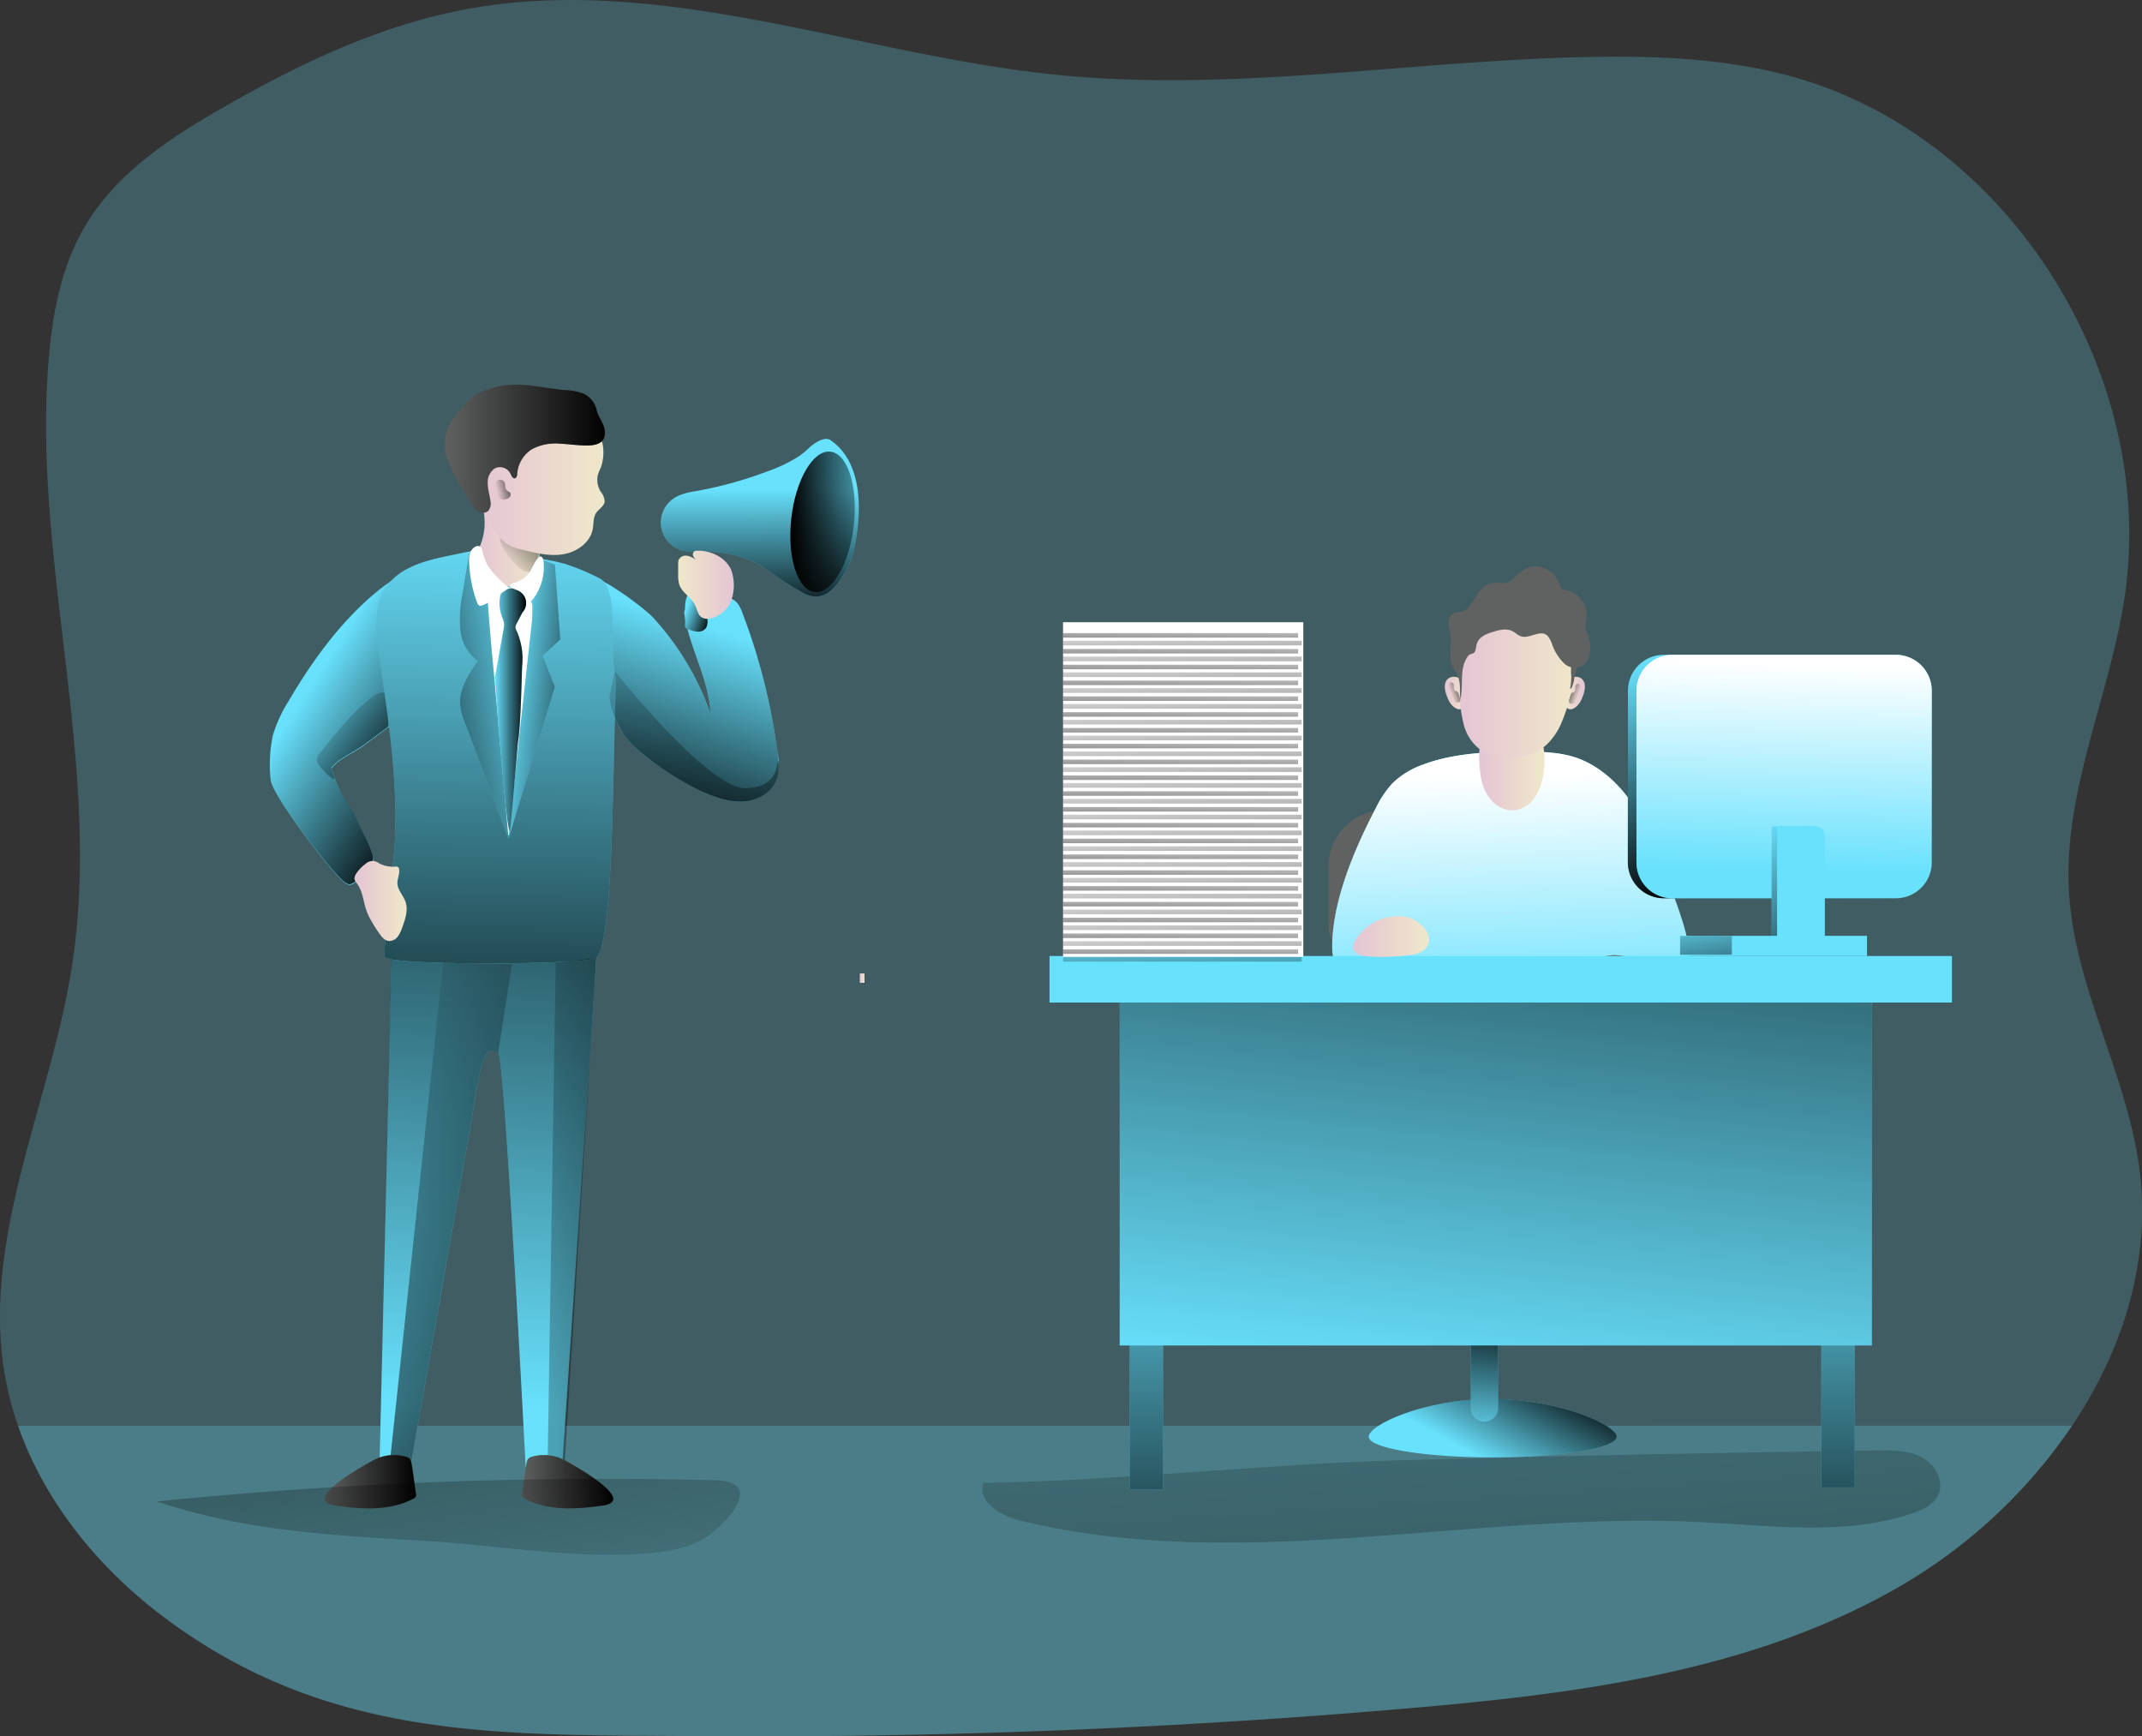 <svg id="Layer_1" data-name="Layer 1" xmlns="http://www.w3.org/2000/svg" xmlns:xlink="http://www.w3.org/1999/xlink" viewBox="0 0 504.73 409.07"><rect x="0" y="0" width="504.73" height="409.07" fill="#333333" stroke="none"/><defs><linearGradient id="linear-gradient" x1="357.87" y1="292.1" x2="387.1" y2="725.4" gradientUnits="userSpaceOnUse"><stop offset="0" stop-color="#010101" stop-opacity="0"/><stop offset="0.95" stop-color="#010101"/></linearGradient><linearGradient id="linear-gradient-2" x1="367.63" y1="361.77" x2="380.24" y2="338.56" gradientUnits="userSpaceOnUse"><stop offset="0" stop-color="#010101" stop-opacity="0"/><stop offset="1" stop-color="#010101"/></linearGradient><linearGradient id="linear-gradient-3" x1="347.31" y1="339.8" x2="351.39" y2="307.57" xlink:href="#linear-gradient-2"/><linearGradient id="linear-gradient-4" x1="128.93" y1="349.32" x2="139.82" y2="160.15" xlink:href="#linear-gradient-2"/><linearGradient id="linear-gradient-5" x1="181.99" y1="164.65" x2="165.66" y2="214.94" xlink:href="#linear-gradient-2"/><linearGradient id="linear-gradient-6" x1="92.06" y1="179.34" x2="126.01" y2="200.82" xlink:href="#linear-gradient-2"/><linearGradient id="linear-gradient-7" x1="96.02" y1="185.12" x2="123.5" y2="209.45" xlink:href="#linear-gradient-2"/><linearGradient id="linear-gradient-8" x1="136.14" y1="140.45" x2="133.56" y2="297.34" xlink:href="#linear-gradient-2"/><linearGradient id="linear-gradient-9" x1="138.27" y1="182.35" x2="160.91" y2="184.93" xlink:href="#linear-gradient-2"/><linearGradient id="linear-gradient-10" x1="146.55" y1="179.49" x2="106.71" y2="187.51" xlink:href="#linear-gradient-2"/><linearGradient id="linear-gradient-11" x1="131.14" y1="146.07" x2="145.79" y2="146.07" gradientUnits="userSpaceOnUse"><stop offset="0" stop-color="#e4c5d5"/><stop offset="0.42" stop-color="#e9d3cf"/><stop offset="1" stop-color="#efe8ca"/></linearGradient><linearGradient id="linear-gradient-12" x1="138.06" y1="150.57" x2="152.25" y2="138.82" xlink:href="#linear-gradient-2"/><linearGradient id="linear-gradient-13" x1="197.66" y1="133.56" x2="197.87" y2="164.29" xlink:href="#linear-gradient-2"/><linearGradient id="linear-gradient-14" x1="130.92" y1="132.52" x2="161.17" y2="132.52" xlink:href="#linear-gradient-11"/><linearGradient id="linear-gradient-15" x1="123.58" y1="123.89" x2="161.22" y2="123.89" xlink:href="#linear-gradient-2"/><linearGradient id="linear-gradient-16" x1="102.21" y1="230.42" x2="114.5" y2="230.42" xlink:href="#linear-gradient-11"/><linearGradient id="linear-gradient-17" x1="135.26" y1="185.43" x2="142.62" y2="185.43" xlink:href="#linear-gradient-2"/><linearGradient id="linear-gradient-18" x1="229.09" y1="140.71" x2="205.17" y2="141.27" gradientTransform="translate(328.96 -85.84) rotate(83.58)" xlink:href="#linear-gradient-2"/><linearGradient id="linear-gradient-19" x1="202.6" y1="230.47" x2="203.7" y2="230.47" xlink:href="#linear-gradient-11"/><linearGradient id="linear-gradient-20" x1="359.12" y1="181.43" x2="364.36" y2="181.43" xlink:href="#linear-gradient-11"/><linearGradient id="linear-gradient-21" x1="684.78" y1="181.43" x2="690.02" y2="181.43" gradientTransform="matrix(-1, 0, 0, 1, 1076.93, 0)" xlink:href="#linear-gradient-11"/><linearGradient id="linear-gradient-22" x1="375.13" y1="259.05" x2="373.42" y2="197.58" gradientUnits="userSpaceOnUse"><stop offset="0" stop-color="#fff" stop-opacity="0"/><stop offset="0.95" stop-color="#fff"/></linearGradient><linearGradient id="linear-gradient-23" x1="269.85" y1="277.38" x2="271.14" y2="395.16" xlink:href="#linear-gradient-2"/><linearGradient id="linear-gradient-24" x1="432.82" y1="275.6" x2="434.11" y2="393.38" xlink:href="#linear-gradient-2"/><linearGradient id="linear-gradient-25" x1="346.66" y1="328.59" x2="368.15" y2="128.28" xlink:href="#linear-gradient-2"/><linearGradient id="linear-gradient-26" x1="367.22" y1="198.11" x2="382.63" y2="198.11" xlink:href="#linear-gradient-11"/><linearGradient id="linear-gradient-27" x1="362.63" y1="180.93" x2="390.24" y2="180.93" xlink:href="#linear-gradient-11"/><linearGradient id="linear-gradient-28" x1="390.57" y1="181.9" x2="386.7" y2="180.51" xlink:href="#linear-gradient-2"/><linearGradient id="linear-gradient-29" x1="700.58" y1="181.6" x2="696.72" y2="180.21" gradientTransform="matrix(-1, 0, 0, 1, 1061.15, 0)" xlink:href="#linear-gradient-2"/><linearGradient id="linear-gradient-30" x1="337.51" y1="238.82" x2="355.43" y2="238.82" xlink:href="#linear-gradient-11"/><linearGradient id="linear-gradient-31" x1="399.04" y1="176.43" x2="419.26" y2="227.19" xlink:href="#linear-gradient-2"/><linearGradient id="linear-gradient-32" x1="430.31" y1="181.64" x2="452.86" y2="238.24" xlink:href="#linear-gradient-2"/><linearGradient id="linear-gradient-33" x1="438.61" y1="223.54" x2="439.69" y2="171.96" xlink:href="#linear-gradient-22"/><linearGradient id="linear-gradient-34" x1="91.12" y1="281.44" x2="182.83" y2="340.48" xlink:href="#linear-gradient-2"/><linearGradient id="linear-gradient-35" x1="106.76" y1="281.92" x2="209.36" y2="292.23" xlink:href="#linear-gradient-2"/><linearGradient id="linear-gradient-36" x1="141.36" y1="157.02" x2="295.99" y2="293.91" xlink:href="#linear-gradient-2"/><linearGradient id="linear-gradient-37" x1="95.21" y1="367.25" x2="116.74" y2="367.25" xlink:href="#linear-gradient-2"/><linearGradient id="linear-gradient-38" x1="141.64" y1="367.25" x2="163.17" y2="367.25" xlink:href="#linear-gradient-2"/><linearGradient id="linear-gradient-39" x1="135.66" y1="133.8" x2="141.43" y2="132.4" xlink:href="#linear-gradient-2"/><linearGradient id="linear-gradient-40" x1="180.51" y1="161.24" x2="186.75" y2="163.61" xlink:href="#linear-gradient-2"/><linearGradient id="linear-gradient-41" x1="788.47" y1="155.93" x2="801.61" y2="155.93" gradientTransform="matrix(-1, 0, 0, 1, 980.09, 0)" xlink:href="#linear-gradient-11"/><linearGradient id="linear-gradient-42" x1="129.68" y1="-91.07" x2="103.03" y2="114.4" gradientTransform="matrix(1, 0, 0, -1.24, 0, 309.11)" xlink:href="#linear-gradient"/><linearGradient id="linear-gradient-43" x1="278.24" y1="145.24" x2="278.09" y2="158.33" xlink:href="#linear-gradient-2"/><linearGradient id="linear-gradient-44" x1="278.43" y1="144.96" x2="279.19" y2="172.26" xlink:href="#linear-gradient-2"/><linearGradient id="linear-gradient-45" x1="278.24" y1="148.96" x2="278.09" y2="162.06" xlink:href="#linear-gradient-2"/><linearGradient id="linear-gradient-46" x1="278.43" y1="148.69" x2="279.19" y2="175.99" xlink:href="#linear-gradient-2"/><linearGradient id="linear-gradient-47" x1="278.24" y1="152.69" x2="278.09" y2="165.78" xlink:href="#linear-gradient-2"/><linearGradient id="linear-gradient-48" x1="278.43" y1="152.42" x2="279.19" y2="179.71" xlink:href="#linear-gradient-2"/><linearGradient id="linear-gradient-49" x1="278.24" y1="156.42" x2="278.09" y2="169.51" xlink:href="#linear-gradient-2"/><linearGradient id="linear-gradient-50" x1="278.43" y1="156.14" x2="279.19" y2="183.44" xlink:href="#linear-gradient-2"/><linearGradient id="linear-gradient-51" x1="278.24" y1="160.14" x2="278.09" y2="173.23" xlink:href="#linear-gradient-2"/><linearGradient id="linear-gradient-52" x1="278.43" y1="159.87" x2="279.19" y2="187.17" xlink:href="#linear-gradient-2"/><linearGradient id="linear-gradient-53" x1="278.24" y1="163.87" x2="278.09" y2="176.96" xlink:href="#linear-gradient-2"/><linearGradient id="linear-gradient-54" x1="278.43" y1="163.59" x2="279.19" y2="190.89" xlink:href="#linear-gradient-2"/><linearGradient id="linear-gradient-55" x1="278.24" y1="167.59" x2="278.09" y2="180.68" xlink:href="#linear-gradient-2"/><linearGradient id="linear-gradient-56" x1="278.43" y1="167.32" x2="279.19" y2="194.62" xlink:href="#linear-gradient-2"/><linearGradient id="linear-gradient-57" x1="278.24" y1="171.32" x2="278.09" y2="184.41" xlink:href="#linear-gradient-2"/><linearGradient id="linear-gradient-58" x1="278.43" y1="171.04" x2="279.19" y2="198.34" xlink:href="#linear-gradient-2"/><linearGradient id="linear-gradient-59" x1="278.24" y1="175.04" x2="278.09" y2="188.13" xlink:href="#linear-gradient-2"/><linearGradient id="linear-gradient-60" x1="278.43" y1="174.77" x2="279.19" y2="202.07" xlink:href="#linear-gradient-2"/><linearGradient id="linear-gradient-61" x1="278.24" y1="178.77" x2="278.09" y2="191.86" xlink:href="#linear-gradient-2"/><linearGradient id="linear-gradient-62" x1="278.43" y1="178.49" x2="279.19" y2="205.79" xlink:href="#linear-gradient-2"/><linearGradient id="linear-gradient-63" x1="278.24" y1="182.49" x2="278.09" y2="195.59" xlink:href="#linear-gradient-2"/><linearGradient id="linear-gradient-64" x1="278.43" y1="182.22" x2="279.19" y2="209.52" xlink:href="#linear-gradient-2"/><linearGradient id="linear-gradient-65" x1="278.24" y1="186.22" x2="278.09" y2="199.31" xlink:href="#linear-gradient-2"/><linearGradient id="linear-gradient-66" x1="278.43" y1="185.94" x2="279.19" y2="213.24" xlink:href="#linear-gradient-2"/><linearGradient id="linear-gradient-67" x1="278.24" y1="189.94" x2="278.09" y2="203.04" xlink:href="#linear-gradient-2"/><linearGradient id="linear-gradient-68" x1="278.43" y1="189.67" x2="279.19" y2="216.97" xlink:href="#linear-gradient-2"/><linearGradient id="linear-gradient-69" x1="278.24" y1="193.67" x2="278.09" y2="206.76" xlink:href="#linear-gradient-2"/><linearGradient id="linear-gradient-70" x1="278.43" y1="193.4" x2="279.19" y2="220.69" xlink:href="#linear-gradient-2"/><linearGradient id="linear-gradient-71" x1="278.24" y1="197.4" x2="278.09" y2="210.49" xlink:href="#linear-gradient-2"/><linearGradient id="linear-gradient-72" x1="278.43" y1="197.12" x2="279.19" y2="224.42" xlink:href="#linear-gradient-2"/><linearGradient id="linear-gradient-73" x1="278.24" y1="201.12" x2="278.09" y2="214.21" xlink:href="#linear-gradient-2"/><linearGradient id="linear-gradient-74" x1="278.43" y1="200.85" x2="279.19" y2="228.15" xlink:href="#linear-gradient-2"/><linearGradient id="linear-gradient-75" x1="278.24" y1="204.85" x2="278.09" y2="217.94" xlink:href="#linear-gradient-2"/><linearGradient id="linear-gradient-76" x1="278.43" y1="204.57" x2="279.19" y2="231.87" xlink:href="#linear-gradient-2"/><linearGradient id="linear-gradient-77" x1="278.24" y1="208.57" x2="278.09" y2="221.66" xlink:href="#linear-gradient-2"/><linearGradient id="linear-gradient-78" x1="278.43" y1="208.3" x2="279.19" y2="235.6" xlink:href="#linear-gradient-2"/><linearGradient id="linear-gradient-79" x1="278.24" y1="212.3" x2="278.09" y2="225.39" xlink:href="#linear-gradient-2"/><linearGradient id="linear-gradient-80" x1="278.43" y1="212.02" x2="279.19" y2="239.32" xlink:href="#linear-gradient-2"/><linearGradient id="linear-gradient-81" x1="278.24" y1="216.02" x2="278.09" y2="229.11" xlink:href="#linear-gradient-2"/><linearGradient id="linear-gradient-82" x1="278.43" y1="215.75" x2="279.19" y2="243.05" xlink:href="#linear-gradient-2"/><linearGradient id="linear-gradient-83" x1="278.24" y1="219.75" x2="278.09" y2="232.84" xlink:href="#linear-gradient-2"/><linearGradient id="linear-gradient-84" x1="278.43" y1="219.47" x2="279.19" y2="246.77" xlink:href="#linear-gradient-2"/><linearGradient id="linear-gradient-85" x1="411.72" y1="199.86" x2="439.66" y2="225.22" xlink:href="#linear-gradient-2"/><linearGradient id="linear-gradient-86" x1="400.74" y1="214.52" x2="404.75" y2="240.89" xlink:href="#linear-gradient-2"/></defs><title>Boss 1</title><path d="M506.94,354.06a124.39,124.39,0,0,1-40.85,38c-34.75,20-75.88,25.19-115.82,28.61q-83.58,7.19-167.6,6.53c-46.41-.36-86.9,1.13-125.89-28.43-15.09-11.42-27.64-26.93-33.84-44.67a75,75,0,0,1-3.23-12.67C14.49,309.3,30.58,278,35.62,245.88c7.36-47.14-9.32-95.11-5.5-142.65.92-11.21,3-22.57,8.82-32.16C46.3,58.8,58.79,50.61,71.19,43.5,89.08,33.24,108,24.17,128.29,20.36c46.35-8.71,92.88,10.77,139.81,15.45C310.27,40,352.65,32.14,395,31.53c15.18-.21,30.48.52,45.13,4.43,51.73,13.8,87.3,70.56,79.09,123.48-3.61,23.2-14.45,45.52-13,69,1.31,22.47,13.77,43,16.61,65.31C525.54,315.13,519,336.11,506.94,354.06Z" transform="translate(-18.68 -18.14)" fill="#68e1fd" opacity="0.24" style="isolation:isolate"/><path d="M506.94,354.06a124.39,124.39,0,0,1-40.85,38c-34.75,20-75.88,25.19-115.82,28.61q-83.58,7.19-167.6,6.53c-46.41-.36-86.9,1.13-125.89-28.43-15.09-11.42-27.64-26.93-33.84-44.67Z" transform="translate(-18.68 -18.14)" fill="#68e1fd" opacity="0.24" style="isolation:isolate"/><path d="M250.49,367.51c-1.74,4.28,3.86,7.73,8.35,8.84,52.17,12.86,107-2.22,160.63.42,16.78.82,34.11,3.32,50-2.13,2.3-.79,4.73-1.9,5.85-4.07,1.64-3.21-.53-7.3-3.68-9s-6.94-1.73-10.54-1.68q-55.75.75-111.5,2.28C316.18,363.06,283.93,367,250.49,367.51Z" transform="translate(-18.68 -18.14)" fill="url(#linear-gradient)"/><path d="M399.65,356.65c0,2.7-13.09,4.88-29.23,4.88s-29.23-2.18-29.23-4.88,12.8-8.88,28.94-8.88S399.65,354,399.65,356.65Z" transform="translate(-18.68 -18.14)" fill="#68e1fd"/><path d="M399.65,356.65c0,2.7-13.09,4.88-29.23,4.88s-29.23-2.18-29.23-4.88,12.8-8.88,28.94-8.88S399.65,354,399.65,356.65Z" transform="translate(-18.68 -18.14)" fill="url(#linear-gradient-2)"/><path d="M346.51,308.53H353a0,0,0,0,1,0,0v23.21a3.22,3.22,0,0,1-3.22,3.22h0a3.22,3.22,0,0,1-3.22-3.22V308.53A0,0,0,0,1,346.51,308.53Z" fill="#68e1fd"/><path d="M346.56,308.53H353a0,0,0,0,1,0,0v23.21a3.22,3.22,0,0,1-3.22,3.22h0a3.22,3.22,0,0,1-3.22-3.22V308.53A0,0,0,0,1,346.56,308.53Z" fill="url(#linear-gradient-3)"/><path d="M111.13,236.6l48.64-1-8.61,127.91-8.61.37s-5-97.29-6.47-97.79-3.27-2-4.76,7-15.73,89.63-15.73,89.63l-7.47.08Z" transform="translate(-18.68 -18.14)" fill="#68e1fd"/><path d="M159.77,235.59,151.16,363.5l-8.61.39s-5-97.31-6.48-97.8-3.26-2-4.76,7-15.72,89.61-15.72,89.61l-7.49.1,3-126.17Z" transform="translate(-18.68 -18.14)" fill="url(#linear-gradient-4)"/><path d="M172.54,163.61A64.66,64.66,0,0,1,186,186.11c-.32-8-4.82-15.17-6-23A1.74,1.74,0,0,1,180,162a1.62,1.62,0,0,1,.86-.65,28,28,0,0,1,7.66-2.21,4.92,4.92,0,0,1,2.64.14c1.33.56,2,2,2.5,3.38a143.81,143.81,0,0,1,8.24,32.85,13,13,0,0,1-.29,6.39c-1.22,3.15-4.72,5-8.09,5.11s-6.65-1.1-9.7-2.56a67.49,67.49,0,0,1-13.1-8.18,26.48,26.48,0,0,1-4.73-4.61c-3.61-4.81-4.29-11.17-4.36-17.19,0-3.95-10.19-17.08-7.86-20.55C156.22,150.3,170.55,161.44,172.54,163.61Z" transform="translate(-18.68 -18.14)" fill="#68e1fd"/><path d="M201.63,201.91c-1.22,3.15-4.73,5-8.09,5.1s-6.66-1.1-9.71-2.53a66.9,66.9,0,0,1-13.1-8.22,26.66,26.66,0,0,1-4.73-4.58,21.34,21.34,0,0,1-3.73-9.34,48.05,48.05,0,0,1-.64-7.85c0-4-10.17-17.1-7.85-20.55,2.45-3.63,16.77,7.48,18.75,9.65a64.62,64.62,0,0,1,13.41,22.5c-.31-7.93-4.8-15.14-6-23A1.86,1.86,0,0,1,180,162a1.68,1.68,0,0,1,.86-.64,29.06,29.06,0,0,1,7.66-2.23,5.09,5.09,0,0,1,2.63.16c1.34.58,2,2,2.5,3.38a143.52,143.52,0,0,1,8.25,32.86c.06.64.15,1.28.18,1.92A10,10,0,0,1,201.63,201.91Z" transform="translate(-18.68 -18.14)" fill="url(#linear-gradient-5)"/><path d="M105.33,159.4c-7.35,6.61-13.42,15-18.69,24a31.82,31.82,0,0,0-3.66,8,33.42,33.42,0,0,0-.54,10.37c.18,3.43,12.84,19.93,16.68,23.62a4.6,4.6,0,0,0,1.76,1.21c1.48.47,6.14-4.92,5.79-6.43-.64-2.8-2.69-6-3.77-8.67-1-2.44-3.09-4.6-4.08-7-.52-1.29-1.13-2.57-1.58-3.89-.58-1.69-.66-1.25.45-2.37,1.58-1.6,4.29-2.72,6.14-4.05,2-1.44,4-2.94,6-4.45a23.1,23.1,0,0,0,5.44-5.2c2.54-3.71,3.12-8.71,3-13.35-.09-3.1-.48-6.15-.63-9.24-.1-1.93.79-6.25-.09-7.89C115.53,150.36,107.31,157.62,105.33,159.4Z" transform="translate(-18.68 -18.14)" fill="#68e1fd"/><path d="M115.22,184.45a23.32,23.32,0,0,1-5.19,5,2.35,2.35,0,0,1-.25.19c-2,1.49-3.94,3-6,4.42-1.86,1.35-4.55,2.48-6.14,4.07-1.1,1.09-1,.67-.46,2.35.1.3.22.61.34.88.4,1,.85,2,1.25,3,1,2.44,3.09,4.58,4.09,7,1.07,2.65,3.12,5.89,3.76,8.67.34,1.53-4.31,6.9-5.8,6.44a4.49,4.49,0,0,1-1.74-1.22c-3.85-3.66-16.52-20.18-16.7-23.6A33.76,33.76,0,0,1,83,191.35a32.61,32.61,0,0,1,3.67-8c5.28-8.95,11.36-17.38,18.69-24,2-1.77,10.19-9,12.15-5.44.85,1.65,0,6,.09,7.88.15,3.08.52,6.17.61,9.25C118.33,175.74,117.75,180.75,115.22,184.45Z" transform="translate(-18.68 -18.14)" fill="url(#linear-gradient-6)"/><path d="M110,189.48a2.35,2.35,0,0,1-.25.19c-2,1.49-3.94,3-6,4.42-1.86,1.35-4.55,2.48-6.14,4.07-1.1,1.09-1,.67-.46,2.35.1.3.22.61.34.88a.7.7,0,0,0-.09.43,13.64,13.64,0,0,1-3.54-3.36,2.1,2.1,0,0,1-.55-1.25,2.44,2.44,0,0,1,.76-1.65c3.6-4.52,7.6-9.56,12.18-13.1C111.37,178.55,110.79,185.42,110,189.48Z" transform="translate(-18.68 -18.14)" fill="url(#linear-gradient-7)"/><rect x="313.04" y="190.96" width="79.48" height="39.98" rx="13.09" fill="#606161"/><path d="M124.8,149c-5.57,1.15-11.67,2.62-15,7.26s-2.62,11.13-1.75,16.86c2.18,14.32,4.34,28.75,3.67,43.21-.27,5.67-2.53,21.53-2.43,27.2,0,2.2,47.64,1.94,49.83.33,4.11-3,3.91-43.75,4.65-62.82a17.46,17.46,0,0,0-.26-4.79c-1.23-5.14,1.15-19.59-3.61-21.88a54.89,54.89,0,0,0-8.13-3.38,53.51,53.51,0,0,0-6.89-1.38c-3.7-.57-7.42-1.32-11.14-1.76C130.73,147.54,127.79,148.43,124.8,149Z" transform="translate(-18.68 -18.14)" fill="#68e1fd"/><path d="M124.8,149c-5.57,1.15-11.67,2.62-15,7.26s-2.62,11.13-1.75,16.86c2.18,14.32,4.34,28.75,3.67,43.21-.27,5.67-2.53,21.53-2.43,27.2,0,2.2,47.64,1.94,49.83.33,4.11-3,3.91-43.75,4.65-62.82a17.46,17.46,0,0,0-.26-4.79c-1.23-5.14,1.15-19.59-3.61-21.88a54.89,54.89,0,0,0-8.13-3.38,53.51,53.51,0,0,0-6.89-1.38c-3.7-.57-7.42-1.32-11.14-1.76C130.73,147.54,127.79,148.43,124.8,149Z" transform="translate(-18.68 -18.14)" fill="url(#linear-gradient-8)"/><path d="M132.33,168.29c1.12,11.09,3.6,35.94,6.11,46.8,4.63-12.83,5.66-40.18,5.67-53.82a2.16,2.16,0,0,0-.29-1.31,2.28,2.28,0,0,0-.95-.62c-1.54-.71-2.27-1.92-3.82-2.6C130.51,153,131.89,163.88,132.33,168.29Z" transform="translate(-18.68 -18.14)" fill="#fff"/><path d="M145.64,149.75s-7.45,67.33-7.13,66.05S149.44,180,149.44,180l-2.89-7.37,4.17-3.84-1.28-17.61Z" transform="translate(-18.68 -18.14)" fill="#68e1fd"/><path d="M138.51,215.8,128.3,188.63a16.24,16.24,0,0,1-1.2-4.36c-.32-3.8,2-7.27,4.17-10.39a10.25,10.25,0,0,1-4.14-7.42,30.06,30.06,0,0,1,.58-8.71l1.55-9.47c-.18,1.14,3.14,5.26,3.61,6.66a19.27,19.27,0,0,1,.76,5.11c.43,6.11,1,12.21,1.57,18.31Z" transform="translate(-18.68 -18.14)" fill="#68e1fd"/><path d="M145.64,149.75s-7.45,67.33-7.13,66.05S149.44,180,149.44,180l-2.89-7.37,4.17-3.84-1.28-17.61Z" transform="translate(-18.68 -18.14)" fill="url(#linear-gradient-9)"/><path d="M138.51,215.8,128.3,188.63a16.24,16.24,0,0,1-1.2-4.36c-.32-3.8,2-7.27,4.17-10.39a10.25,10.25,0,0,1-4.14-7.42,30.06,30.06,0,0,1,.58-8.71l1.55-9.47c-.18,1.14,3.14,5.26,3.61,6.66a19.27,19.27,0,0,1,.76,5.11c.43,6.11,1,12.21,1.57,18.31Z" transform="translate(-18.68 -18.14)" fill="url(#linear-gradient-10)"/><path d="M132.34,145.21c-.51,1.66-1.32,3.28-1.19,5a6.09,6.09,0,0,0,2.61,4.33,8.52,8.52,0,0,0,8,1.3,5.63,5.63,0,0,0,2.09-1.24c1.49-1.46,2.11-4.1,1.92-6.52a17.41,17.41,0,0,0-2.15-6.65,12.55,12.55,0,0,0-2.81-3.82,9.34,9.34,0,0,0-5.17-1.86c-1.31-.14-3.42.07-3.09,2.35A15.06,15.06,0,0,1,132.34,145.21Z" transform="translate(-18.68 -18.14)" fill="url(#linear-gradient-11)"/><path d="M140.11,151.05a5,5,0,0,0,3.41,1.91,1.74,1.74,0,0,0,1.17-.38,2.46,2.46,0,0,0,.6-1.47l.56-3.46a.93.93,0,0,0-.11-.77.87.87,0,0,0-.32-.2l-4.43-2c-1.26-.56-4.92-2-4.47.68C136.86,147.36,138.78,149.64,140.11,151.05Z" transform="translate(-18.68 -18.14)" fill="url(#linear-gradient-12)"/><path d="M199.44,129.23a93.18,93.18,0,0,1-16,4.48c-2.12.38-4.33.7-6.09,1.92a6.84,6.84,0,0,0,1.73,12.12,16.57,16.57,0,0,0,5.31.43,25.79,25.79,0,0,1,12.49,2.66,48.94,48.94,0,0,1,4.71,3.09q2.79,1.94,5.75,3.6a8.23,8.23,0,0,0,3.05,1.19,5.66,5.66,0,0,0,4.08-1.4,13.31,13.31,0,0,0,2.75-3.43,20.79,20.79,0,0,0,2.25-4.65c.82-2.59,5.08-20.42-5.1-27.4-1.44-1-4.08.87-5.09,1.87a17.3,17.3,0,0,1-3,2.34A35.82,35.82,0,0,1,199.44,129.23Z" transform="translate(-18.68 -18.14)" fill="#68e1fd"/><path d="M199.44,129.23a93.18,93.18,0,0,1-16,4.48c-2.12.38-4.33.7-6.09,1.92a6.84,6.84,0,0,0,1.73,12.12,16.57,16.57,0,0,0,5.31.43,25.79,25.79,0,0,1,12.49,2.66,48.94,48.94,0,0,1,4.71,3.09q2.79,1.94,5.75,3.6a8.23,8.23,0,0,0,3.05,1.19,5.66,5.66,0,0,0,4.08-1.4,13.31,13.31,0,0,0,2.75-3.43,20.79,20.79,0,0,0,2.25-4.65c.82-2.59,5.08-20.42-5.1-27.4-1.44-1-4.08.87-5.09,1.87a17.3,17.3,0,0,1-3,2.34A35.82,35.82,0,0,1,199.44,129.23Z" transform="translate(-18.68 -18.14)" fill="url(#linear-gradient-13)"/><path d="M160.28,128.25a16.15,16.15,0,0,0-.72,1.78,5.25,5.25,0,0,0,.7,4,3.88,3.88,0,0,1,.9,2.29c-.13,1.12-1.37,1.73-2,2.67-.73,1.09-.57,2.53-.81,3.82-.59,3.19-3.75,5.39-6.95,5.92s-6.45-.27-9.6-1.06a11.68,11.68,0,0,1-3.77-1.41,9.9,9.9,0,0,1-3-3.66,37.74,37.74,0,0,1-3.39-9,17.7,17.7,0,0,1-.69-4.94,15.22,15.22,0,0,1,.87-4.31c1-2.9,2.58-5.82,5.32-7.19a12.8,12.8,0,0,1,6.08-1,34.05,34.05,0,0,1,5.24.5,29.32,29.32,0,0,1,9.7,3.57c1.41.82,2.36,1.22,2.57,2.86A10.7,10.7,0,0,1,160.28,128.25Z" transform="translate(-18.68 -18.14)" fill="url(#linear-gradient-14)"/><path d="M161.21,119.86a3.24,3.24,0,0,1-.23,1.57c-.57,1.24-2.15,1.61-3.51,1.66-2.28.08-4.55-.31-6.83-.41A11.63,11.63,0,0,0,144,124a7.45,7.45,0,0,0-3.44,5.68c0,.48-.13,1.09-.6,1.16s-.78-.6-1-1.09a2.74,2.74,0,0,0-3.7-1.25,3.94,3.94,0,0,0-1.65,3.64c0,1.4.49,2.76.64,4.15a2.68,2.68,0,0,1-.57,2.26,2.07,2.07,0,0,1-2.48,0,6.06,6.06,0,0,1-1.69-2.06l-2-3.34a34.2,34.2,0,0,1-3.29-6.57,11.31,11.31,0,0,1-.17-7.22,16.75,16.75,0,0,1,3.45-5.12,17.54,17.54,0,0,1,2.66-2.65,13,13,0,0,1,3.72-1.79,20.7,20.7,0,0,1,4.11-.92c4.56-.51,9.1.76,13.67,1.16a12.59,12.59,0,0,1,4.85,1,5.81,5.81,0,0,1,2.84,4C159.84,116.75,161.1,117.94,161.21,119.86Z" transform="translate(-18.68 -18.14)" fill="#606161"/><path d="M161.21,119.86a3.24,3.24,0,0,1-.23,1.57c-.57,1.24-2.15,1.61-3.51,1.66-2.28.08-4.55-.31-6.83-.41A11.63,11.63,0,0,0,144,124a7.45,7.45,0,0,0-3.44,5.68c0,.48-.13,1.09-.6,1.16s-.78-.6-1-1.09a2.74,2.74,0,0,0-3.7-1.25,3.94,3.94,0,0,0-1.65,3.64c0,1.4.49,2.76.64,4.15a2.68,2.68,0,0,1-.57,2.26,2.07,2.07,0,0,1-2.48,0,6.06,6.06,0,0,1-1.69-2.06l-2-3.34a34.2,34.2,0,0,1-3.29-6.57,11.31,11.31,0,0,1-.17-7.22,16.75,16.75,0,0,1,3.45-5.12,17.54,17.54,0,0,1,2.66-2.65,13,13,0,0,1,3.72-1.79,20.7,20.7,0,0,1,4.11-.92c4.56-.51,9.1.76,13.67,1.16a12.59,12.59,0,0,1,4.85,1,5.81,5.81,0,0,1,2.84,4C159.84,116.75,161.1,117.94,161.21,119.86Z" transform="translate(-18.68 -18.14)" fill="url(#linear-gradient-15)"/><path d="M105.65,234.15a34.24,34.24,0,0,0,2.25,3.71c.6.89,1.34,1.88,2.41,2a2.49,2.49,0,0,0,2.06-1,7.34,7.34,0,0,0,1.06-2.11c.74-2,1.49-4.17.79-6.17-.54-1.51-1.86-2.76-1.9-4.36,0-1.11.59-2.2.4-3.29a.75.75,0,0,0-.23-.48,1,1,0,0,0-.7-.11,7,7,0,0,1-3.86-.83,2.41,2.41,0,0,0-3.17.22,8.86,8.86,0,0,0-2.23,2.38c-.6,1.11-.29,1.47.35,2.32,1.34,1.81,1.44,4.45,2.24,6.52C105.28,233.35,105.46,233.75,105.65,234.15Z" transform="translate(-18.68 -18.14)" fill="url(#linear-gradient-16)"/><path d="M129.44,148.44a5.17,5.17,0,0,0-.21,2,30.28,30.28,0,0,0,1.85,9.6c.13.38.35.81.75.85a1,1,0,0,0,.52-.12,24,24,0,0,0,6.43-4,29.89,29.89,0,0,1-4-3.8,10.42,10.42,0,0,1-2.38-4.9C132.06,145.84,130,146.86,129.44,148.44Z" transform="translate(-18.68 -18.14)" fill="#fff"/><path d="M143.42,153.07a6.23,6.23,0,0,1-3.37,2.34c-.52.13-1.23.35-1.18.89a1.05,1.05,0,0,0,.18.44l3,4.8a12.38,12.38,0,0,0,4.7-11.1,2,2,0,0,0-.26-.88C145.51,148.17,144,152.38,143.42,153.07Z" transform="translate(-18.68 -18.14)" fill="#fff"/><path d="M140.73,193c.7-4.09.85-15.53,1-18.21a16,16,0,0,0-1.27-7.88,2.22,2.22,0,0,1-.32-1.05,2.07,2.07,0,0,1,.3-.85l1.35-2.57a3.24,3.24,0,0,0-1.57-5.34,3.38,3.38,0,0,0-.64-.29,2.06,2.06,0,0,0-1.76.44c-.5.39-1.13.56-1.25,1.18a9.12,9.12,0,0,0,.43,5.14,6.1,6.1,0,0,1,.45,1.39,4.66,4.66,0,0,1-.1,1.39l-2.11,11.72,0-.41c.53,4.44.68,11.07,1.21,15.5.16,1.28,1.54,19.93,2.38,20.9C139,213.85,140.69,193.27,140.73,193Z" transform="translate(-18.68 -18.14)" fill="#68e1fd"/><path d="M140.73,193c.7-4.09.85-15.53,1-18.21a16,16,0,0,0-1.27-7.88,2.22,2.22,0,0,1-.32-1.05,2.07,2.07,0,0,1,.3-.85l1.35-2.57a3.24,3.24,0,0,0-1.57-5.34,3.38,3.38,0,0,0-.64-.29,2.06,2.06,0,0,0-1.76.44c-.5.39-1.13.56-1.25,1.18a9.12,9.12,0,0,0,.43,5.14,6.1,6.1,0,0,1,.45,1.39,4.66,4.66,0,0,1-.1,1.39l-2.11,11.72,0-.41c.53,4.44.68,11.07,1.21,15.5.16,1.28,1.54,19.93,2.38,20.9C139,213.85,140.69,193.27,140.73,193Z" transform="translate(-18.68 -18.14)" fill="url(#linear-gradient-17)"/><ellipse cx="212.5" cy="141.1" rx="16.64" ry="7.41" transform="translate(29.85 318.34) rotate(-83.58)" fill="url(#linear-gradient-18)"/><rect x="202.6" y="229.37" width="1.1" height="2.2" fill="url(#linear-gradient-19)"/><path d="M359.14,180.29a7.09,7.09,0,0,0,.59,2.15,5.39,5.39,0,0,0,1.3,2.09c3.12,2.74,3.76-2.91,3.08-4.84C363.13,176.91,358.86,176.71,359.14,180.29Z" transform="translate(-18.68 -18.14)" fill="url(#linear-gradient-20)"/><path d="M392.13,180.29a7.09,7.09,0,0,1-.59,2.15,5.39,5.39,0,0,1-1.3,2.09c-3.12,2.74-3.76-2.91-3.08-4.84C388.14,176.91,392.41,176.71,392.13,180.29Z" transform="translate(-18.68 -18.14)" fill="url(#linear-gradient-21)"/><path d="M342.92,208.45a24.18,24.18,0,0,1,3.87-5.75,19.81,19.81,0,0,1,7.35-4.46c7.16-2.67,15-2.94,22.6-3,4.4,0,8.89,0,13.07,1.33,5.55,1.83,10.12,6,13.43,10.81s5.49,10.32,7.51,15.8c1.42,3.84,7.19,17.5,5.72,21.31-2.06,5.3-12.89-2.18-18.49-1.23-5.3.89-10.64,1.52-16,2.15l-24.75,2.94c-6.9.83-24.44,4.17-24.64-6.63C332.42,230.72,337.92,218,342.92,208.45Z" transform="translate(-18.68 -18.14)" fill="#68e1fd"/><path d="M342.92,208.45a24.18,24.18,0,0,1,3.87-5.75,19.81,19.81,0,0,1,7.35-4.46c7.16-2.67,15-2.94,22.6-3,4.4,0,8.89,0,13.07,1.33,5.55,1.83,10.12,6,13.43,10.81s5.49,10.32,7.51,15.8c1.42,3.84,7.19,17.5,5.72,21.31-2.06,5.3-12.89-2.18-18.49-1.23-5.3.89-10.64,1.52-16,2.15l-24.75,2.94c-6.9.83-24.44,4.17-24.64-6.63C332.42,230.72,337.92,218,342.92,208.45Z" transform="translate(-18.68 -18.14)" fill="url(#linear-gradient-22)"/><rect x="266.18" y="252.31" width="7.88" height="98.62" fill="#68e1fd"/><rect x="429.16" y="251.84" width="7.88" height="98.62" fill="#68e1fd"/><rect x="266.18" y="252.31" width="7.88" height="98.62" fill="url(#linear-gradient-23)"/><rect x="429.16" y="251.84" width="7.88" height="98.62" fill="url(#linear-gradient-24)"/><rect x="263.84" y="231.99" width="177.25" height="85.03" fill="#68e1fd"/><rect x="263.84" y="231.99" width="177.25" height="85.03" fill="url(#linear-gradient-25)"/><rect x="247.3" y="225.25" width="212.65" height="10.97" fill="#68e1fd"/><rect x="250.49" y="146.61" width="56.61" height="78.84" fill="#fff"/><path d="M367.75,201.84a10.5,10.5,0,0,0,2.59,5.13,6.62,6.62,0,0,0,5.24,2.07,6.76,6.76,0,0,0,4.54-2.71,12.11,12.11,0,0,0,2.1-5,20,20,0,0,0-.21-8.91,7.4,7.4,0,0,0-2.23-4.06c-1.57-1.26-3.76-1.34-5.77-1.19a9.84,9.84,0,0,0-3.6.81C366.51,190,367,198.29,367.75,201.84Z" transform="translate(-18.68 -18.14)" fill="url(#linear-gradient-26)"/><path d="M386.43,188.88a15.22,15.22,0,0,1-3.24,4.64c-3,2.77-7.42,3.61-11.43,2.89a10.88,10.88,0,0,1-4.14-1.55,10.52,10.52,0,0,1-3.94-5.68,28.51,28.51,0,0,1-1-7c-.15-3-.2-6.18,1.21-8.84s2.84-7,5.57-7.95,6.69,1.51,9.58,1.38a19.8,19.8,0,0,1,6.52.5c1.56.47,3.75,1.57,4.41,3.19.59,1.47-.05,3.66-.22,5.17A41.24,41.24,0,0,1,386.43,188.88Z" transform="translate(-18.68 -18.14)" fill="url(#linear-gradient-27)"/><path d="M388.65,180.4c.15.09.32-.1.39-.27a8.7,8.7,0,0,0,.6-2.12,6.33,6.33,0,0,1,.12-.76c.1-.38.29-.72.41-1.09.19-.55.51-1.77-.36-1.77-.54,0-.85.65-.93,1.06a14.91,14.91,0,0,0,.05,2.11A16.87,16.87,0,0,1,388.65,180.4Z" transform="translate(-18.68 -18.14)" fill="#606161"/><path d="M362.84,182.94c.71-4.21-.34-7.27,1.75-10.2.56-.79,1.32-.28,1.68-1.22.21-.53.23-1.13.4-1.67.5-1.61,2.06-2.26,3.43-2.71,1.67-.54,3.49-1.08,5.07-.23.57.31,1.06.78,1.64,1.05,2.06,1,4.87-1.72,6.53,0a6.51,6.51,0,0,1,1.08,2,11.66,11.66,0,0,0,2.76,4.42,3.64,3.64,0,0,0,4.36.62c2-1.28,2.27-4.73,1.31-7.18a7,7,0,0,1-.54-1.62,11.41,11.41,0,0,1,.27-2.65,6,6,0,0,0-1.51-4.44,6.48,6.48,0,0,0-3.72-2,1.22,1.22,0,0,1-.66-.25,2,2,0,0,1-.33-.65,7,7,0,0,0-4-4.3,5.51,5.51,0,0,0-5.3.93c-1.17.92-2.14,2.33-3.51,2.65-1,.23-2-.15-3-.06-1.68.15-3.08,1.62-4.11,3.23a17.59,17.59,0,0,1-1.88,2.73c-1,1-1.74.8-2.93,1.13-2.75.78-1.14,3.91-1.08,6.19.05,2.12-.49,4.17.28,6.23.51,1.36,1.35,2,1.68,3.54C362.9,180.33,362.55,181.17,362.84,182.94Z" transform="translate(-18.68 -18.14)" fill="#606161"/><path d="M389.78,180.92a2.23,2.23,0,0,0,.11-.9.84.84,0,0,1,.4-.76.62.62,0,0,1,.73.25,1.4,1.4,0,0,1,.22.8,4.77,4.77,0,0,1-.42,2.11,2.78,2.78,0,0,1-1.22,1.43.88.88,0,0,1-1.16-.18,1.11,1.11,0,0,1,.05-.89c.13-.36.23-1.05.51-1.31S389.78,181.27,389.78,180.92Z" transform="translate(-18.68 -18.14)" fill="url(#linear-gradient-28)"/><path d="M361.36,180.63a2.11,2.11,0,0,1-.11-.9.86.86,0,0,0-.4-.77.65.65,0,0,0-.74.26,1.48,1.48,0,0,0-.22.8,4.67,4.67,0,0,0,.43,2.11,2.73,2.73,0,0,0,1.22,1.43c.38.19.95.2,1.15-.18a1.14,1.14,0,0,0-.05-.9c-.12-.35-.22-1-.5-1.3S361.36,181,361.36,180.63Z" transform="translate(-18.68 -18.14)" fill="url(#linear-gradient-29)"/><path d="M338,239.82a2.85,2.85,0,0,0-.49,1.66c.16,1.41,1.94,1.92,3.36,2a48.42,48.42,0,0,0,10.28-.38,5.33,5.33,0,0,0,3.49-1.51c2.6-3.2-1.91-7-4.77-7.46A11.73,11.73,0,0,0,338,239.82Z" transform="translate(-18.68 -18.14)" fill="url(#linear-gradient-30)"/><rect x="383.59" y="154.28" width="69.6" height="57.38" rx="8.48" fill="#68e1fd"/><path d="M412.74,229.79h-2a8.47,8.47,0,0,1-8.49-8.46V180.9a8.49,8.49,0,0,1,8.49-8.48h2a8.47,8.47,0,0,0-8.45,8.48v40.43A8.45,8.45,0,0,0,412.74,229.79Z" transform="translate(-18.68 -18.14)" fill="url(#linear-gradient-31)"/><path d="M471.86,180.9v40.43a8.46,8.46,0,0,1-8.46,8.46H412.74a8.45,8.45,0,0,1-8.45-8.46V180.9a8.47,8.47,0,0,1,8.45-8.48H463.4A8.48,8.48,0,0,1,471.86,180.9Z" transform="translate(-18.68 -18.14)" fill="url(#linear-gradient-32)"/><path d="M473.87,180.9v40.43a8.46,8.46,0,0,1-8.49,8.46H412.74a8.45,8.45,0,0,1-8.45-8.46V180.9a8.47,8.47,0,0,1,8.45-8.48h52.64A8.48,8.48,0,0,1,473.87,180.9Z" transform="translate(-18.68 -18.14)" fill="#68e1fd"/><path d="M473.87,180.9v40.43a8.46,8.46,0,0,1-8.49,8.46H412.74a8.45,8.45,0,0,1-8.45-8.46V180.9a8.47,8.47,0,0,1,8.45-8.48h52.64A8.48,8.48,0,0,1,473.87,180.9Z" transform="translate(-18.68 -18.14)" fill="url(#linear-gradient-33)"/><path d="M139.31,245.33l-3.24,20.76c-1.46-.48-3.26-2-4.76,7s-15.72,89.61-15.72,89.61l-4.89-1.49,12.41-116.29Z" transform="translate(-18.68 -18.14)" fill="url(#linear-gradient-34)"/><polygon points="130.94 226.75 129.07 342.81 133.11 344.12 140.49 225.75 130.94 226.75" fill="url(#linear-gradient-35)"/><path d="M201.63,201.91c-1.22,3.15-4.73,5-8.09,5.1s-6.66-1.1-9.71-2.53a66.9,66.9,0,0,1-13.1-8.22,26.66,26.66,0,0,1-4.73-4.58,21.34,21.34,0,0,1-3.73-9.34l1.28-6.05s21.85,27.54,30.66,27.55c8.28,0,7.27-6.29,7.88-6.39A10,10,0,0,1,201.63,201.91Z" transform="translate(-18.68 -18.14)" fill="url(#linear-gradient-36)"/><path d="M95.85,372.33a5,5,0,0,0,1.9.55c6.16.89,12.77,1.29,18.28-1.6a1.38,1.38,0,0,0,.64-.55,1.34,1.34,0,0,0,0-.77c-.26-1.84-.5-3.68-.78-5.52-.4-2.56-.21-2.9-2.74-3.34a10.33,10.33,0,0,0-6.59,1.16C104.46,363.38,92.31,370.16,95.85,372.33Z" transform="translate(-18.68 -18.14)" fill="#606161"/><path d="M162.53,372.33a5,5,0,0,1-1.9.55c-6.16.89-12.77,1.29-18.28-1.6a1.38,1.38,0,0,1-.64-.55,1.34,1.34,0,0,1,0-.77c.26-1.84.5-3.68.79-5.52.39-2.56.2-2.9,2.73-3.34a10.33,10.33,0,0,1,6.59,1.16C153.92,363.38,166.07,370.16,162.53,372.33Z" transform="translate(-18.68 -18.14)" fill="#606161"/><path d="M95.85,372.33a5,5,0,0,0,1.9.55c6.16.89,12.77,1.29,18.28-1.6a1.38,1.38,0,0,0,.64-.55,1.34,1.34,0,0,0,0-.77c-.26-1.84-.5-3.68-.78-5.52-.4-2.56-.21-2.9-2.74-3.34a10.33,10.33,0,0,0-6.59,1.16C104.46,363.38,92.31,370.16,95.85,372.33Z" transform="translate(-18.68 -18.14)" fill="url(#linear-gradient-37)"/><path d="M162.53,372.33a5,5,0,0,1-1.9.55c-6.16.89-12.77,1.29-18.28-1.6a1.38,1.38,0,0,1-.64-.55,1.34,1.34,0,0,1,0-.77c.26-1.84.5-3.68.79-5.52.39-2.56.2-2.9,2.73-3.34a10.33,10.33,0,0,1,6.59,1.16C153.92,363.38,166.07,370.16,162.53,372.33Z" transform="translate(-18.68 -18.14)" fill="url(#linear-gradient-38)"/><path d="M137.64,132a1.17,1.17,0,0,0-2.15-.24,2.26,2.26,0,0,0-.17,1.24,5.65,5.65,0,0,0,.27,1.53,2.24,2.24,0,0,0,1,1.19c.78.41,2.65-.1,2.39-1.28-.09-.42-.54-.43-.82-.71C137.61,133.19,137.83,132.62,137.64,132Z" transform="translate(-18.68 -18.14)" fill="url(#linear-gradient-39)"/><path d="M180.11,165.34a1.26,1.26,0,0,0,.07.61,1.21,1.21,0,0,0,.66.46,6.73,6.73,0,0,0,2.23.57,2.28,2.28,0,0,0,2-.93,3.38,3.38,0,0,0,.31-1.94l-.18-4.45a2.37,2.37,0,0,0-.57-1.79,2.16,2.16,0,0,0-1.18-.44C179.06,156.77,180.31,162.13,180.11,165.34Z" transform="translate(-18.68 -18.14)" fill="#68e1fd"/><path d="M180.11,165.34a1.26,1.26,0,0,0,.07.61,1.21,1.21,0,0,0,.66.46,6.73,6.73,0,0,0,2.23.57,2.28,2.28,0,0,0,2-.93,3.38,3.38,0,0,0,.31-1.94l-.18-4.45a2.37,2.37,0,0,0-.57-1.79,2.16,2.16,0,0,0-1.18-.44C179.06,156.77,180.31,162.13,180.11,165.34Z" transform="translate(-18.68 -18.14)" fill="url(#linear-gradient-40)"/><path d="M191,152.48c-1.31-3-4.84-4.71-8.15-4.57a1.39,1.39,0,0,0-.46.08.92.92,0,0,0-.39,1.1,2.73,2.73,0,0,0,.74,1,5.42,5.42,0,0,0-2.12-1,1.85,1.85,0,0,0-2,.92,2.62,2.62,0,0,0-.14,1.11l0,2.52a7.34,7.34,0,0,0,.28,2.29c.67,1.91,2.82,2.95,3.7,4.77.47,1,.6,2.21,1.48,2.84a2.58,2.58,0,0,0,1.67.4,7,7,0,0,0,5.05-3.51A10.83,10.83,0,0,0,191,152.48Z" transform="translate(-18.68 -18.14)" fill="url(#linear-gradient-41)"/><path d="M117.74,381.13c-20.87-1.19-41.95-2.41-62.11-9.22a1052.39,1052.39,0,0,1,131.51-5c11.39.28,3.61,9.24-1.23,12.84-5,3.7-12,4.3-17.62,4.59C151.72,385.15,134.33,382.07,117.74,381.13Z" transform="translate(-18.68 -18.14)" fill="url(#linear-gradient-42)"/><rect x="250.49" y="149.17" width="55.39" height="1.07" fill="url(#linear-gradient-43)"/><rect x="250.49" y="150.97" width="56.24" height="1.1" fill="url(#linear-gradient-44)"/><rect x="250.49" y="152.9" width="55.39" height="1.07" fill="url(#linear-gradient-45)"/><rect x="250.49" y="154.7" width="56.24" height="1.1" fill="url(#linear-gradient-46)"/><rect x="250.49" y="156.62" width="55.39" height="1.07" fill="url(#linear-gradient-47)"/><rect x="250.49" y="158.42" width="56.24" height="1.1" fill="url(#linear-gradient-48)"/><rect x="250.49" y="160.35" width="55.39" height="1.07" fill="url(#linear-gradient-49)"/><rect x="250.49" y="162.15" width="56.24" height="1.1" fill="url(#linear-gradient-50)"/><rect x="250.49" y="164.07" width="55.39" height="1.07" fill="url(#linear-gradient-51)"/><rect x="250.49" y="165.87" width="56.24" height="1.1" fill="url(#linear-gradient-52)"/><rect x="250.49" y="167.8" width="55.39" height="1.07" fill="url(#linear-gradient-53)"/><rect x="250.49" y="169.6" width="56.24" height="1.1" fill="url(#linear-gradient-54)"/><rect x="250.49" y="171.52" width="55.39" height="1.07" fill="url(#linear-gradient-55)"/><rect x="250.49" y="173.33" width="56.24" height="1.1" fill="url(#linear-gradient-56)"/><rect x="250.49" y="175.25" width="55.39" height="1.07" fill="url(#linear-gradient-57)"/><rect x="250.49" y="177.05" width="56.24" height="1.1" fill="url(#linear-gradient-58)"/><rect x="250.49" y="178.97" width="55.39" height="1.07" fill="url(#linear-gradient-59)"/><rect x="250.49" y="180.78" width="56.24" height="1.1" fill="url(#linear-gradient-60)"/><rect x="250.49" y="182.7" width="55.39" height="1.07" fill="url(#linear-gradient-61)"/><rect x="250.49" y="184.5" width="56.24" height="1.1" fill="url(#linear-gradient-62)"/><rect x="250.49" y="186.43" width="55.39" height="1.07" fill="url(#linear-gradient-63)"/><rect x="250.49" y="188.23" width="56.24" height="1.1" fill="url(#linear-gradient-64)"/><rect x="250.49" y="190.15" width="55.39" height="1.07" fill="url(#linear-gradient-65)"/><rect x="250.49" y="191.95" width="56.24" height="1.1" fill="url(#linear-gradient-66)"/><rect x="250.49" y="193.88" width="55.39" height="1.07" fill="url(#linear-gradient-67)"/><rect x="250.49" y="195.68" width="56.24" height="1.1" fill="url(#linear-gradient-68)"/><rect x="250.49" y="197.6" width="55.39" height="1.07" fill="url(#linear-gradient-69)"/><rect x="250.49" y="199.4" width="56.24" height="1.1" fill="url(#linear-gradient-70)"/><rect x="250.49" y="201.33" width="55.39" height="1.07" fill="url(#linear-gradient-71)"/><rect x="250.49" y="203.13" width="56.24" height="1.1" fill="url(#linear-gradient-72)"/><rect x="250.49" y="205.05" width="55.39" height="1.07" fill="url(#linear-gradient-73)"/><rect x="250.49" y="206.85" width="56.24" height="1.1" fill="url(#linear-gradient-74)"/><rect x="250.49" y="208.78" width="55.39" height="1.07" fill="url(#linear-gradient-75)"/><rect x="250.49" y="210.58" width="56.24" height="1.1" fill="url(#linear-gradient-76)"/><rect x="250.49" y="212.5" width="55.39" height="1.07" fill="url(#linear-gradient-77)"/><rect x="250.49" y="214.31" width="56.24" height="1.1" fill="url(#linear-gradient-78)"/><rect x="250.49" y="216.23" width="55.39" height="1.07" fill="url(#linear-gradient-79)"/><rect x="250.49" y="218.03" width="56.24" height="1.1" fill="url(#linear-gradient-80)"/><rect x="250.49" y="219.95" width="55.39" height="1.07" fill="url(#linear-gradient-81)"/><rect x="250.49" y="221.76" width="56.24" height="1.1" fill="url(#linear-gradient-82)"/><rect x="250.49" y="223.68" width="55.39" height="1.07" fill="url(#linear-gradient-83)"/><rect x="250.49" y="225.48" width="56.24" height="1.1" fill="url(#linear-gradient-84)"/><polygon points="428.68 224.82 417.45 224.82 417.45 194.72 427.66 194.72 428.68 224.82" fill="#68e1fd"/><polygon points="428.68 224.82 417.45 224.82 417.45 194.72 427.9 194.79 428.68 224.82" fill="url(#linear-gradient-85)"/><path d="M418.74,194.72h8.93A2.31,2.31,0,0,1,430,197v27.79a0,0,0,0,1,0,0H418.74a0,0,0,0,1,0,0v-30.1A0,0,0,0,1,418.74,194.72Z" fill="#68e1fd"/><rect x="395.89" y="220.5" width="44.04" height="4.76" fill="#68e1fd"/><rect x="395.89" y="220.55" width="12.2" height="4.39" fill="url(#linear-gradient-86)"/></svg>